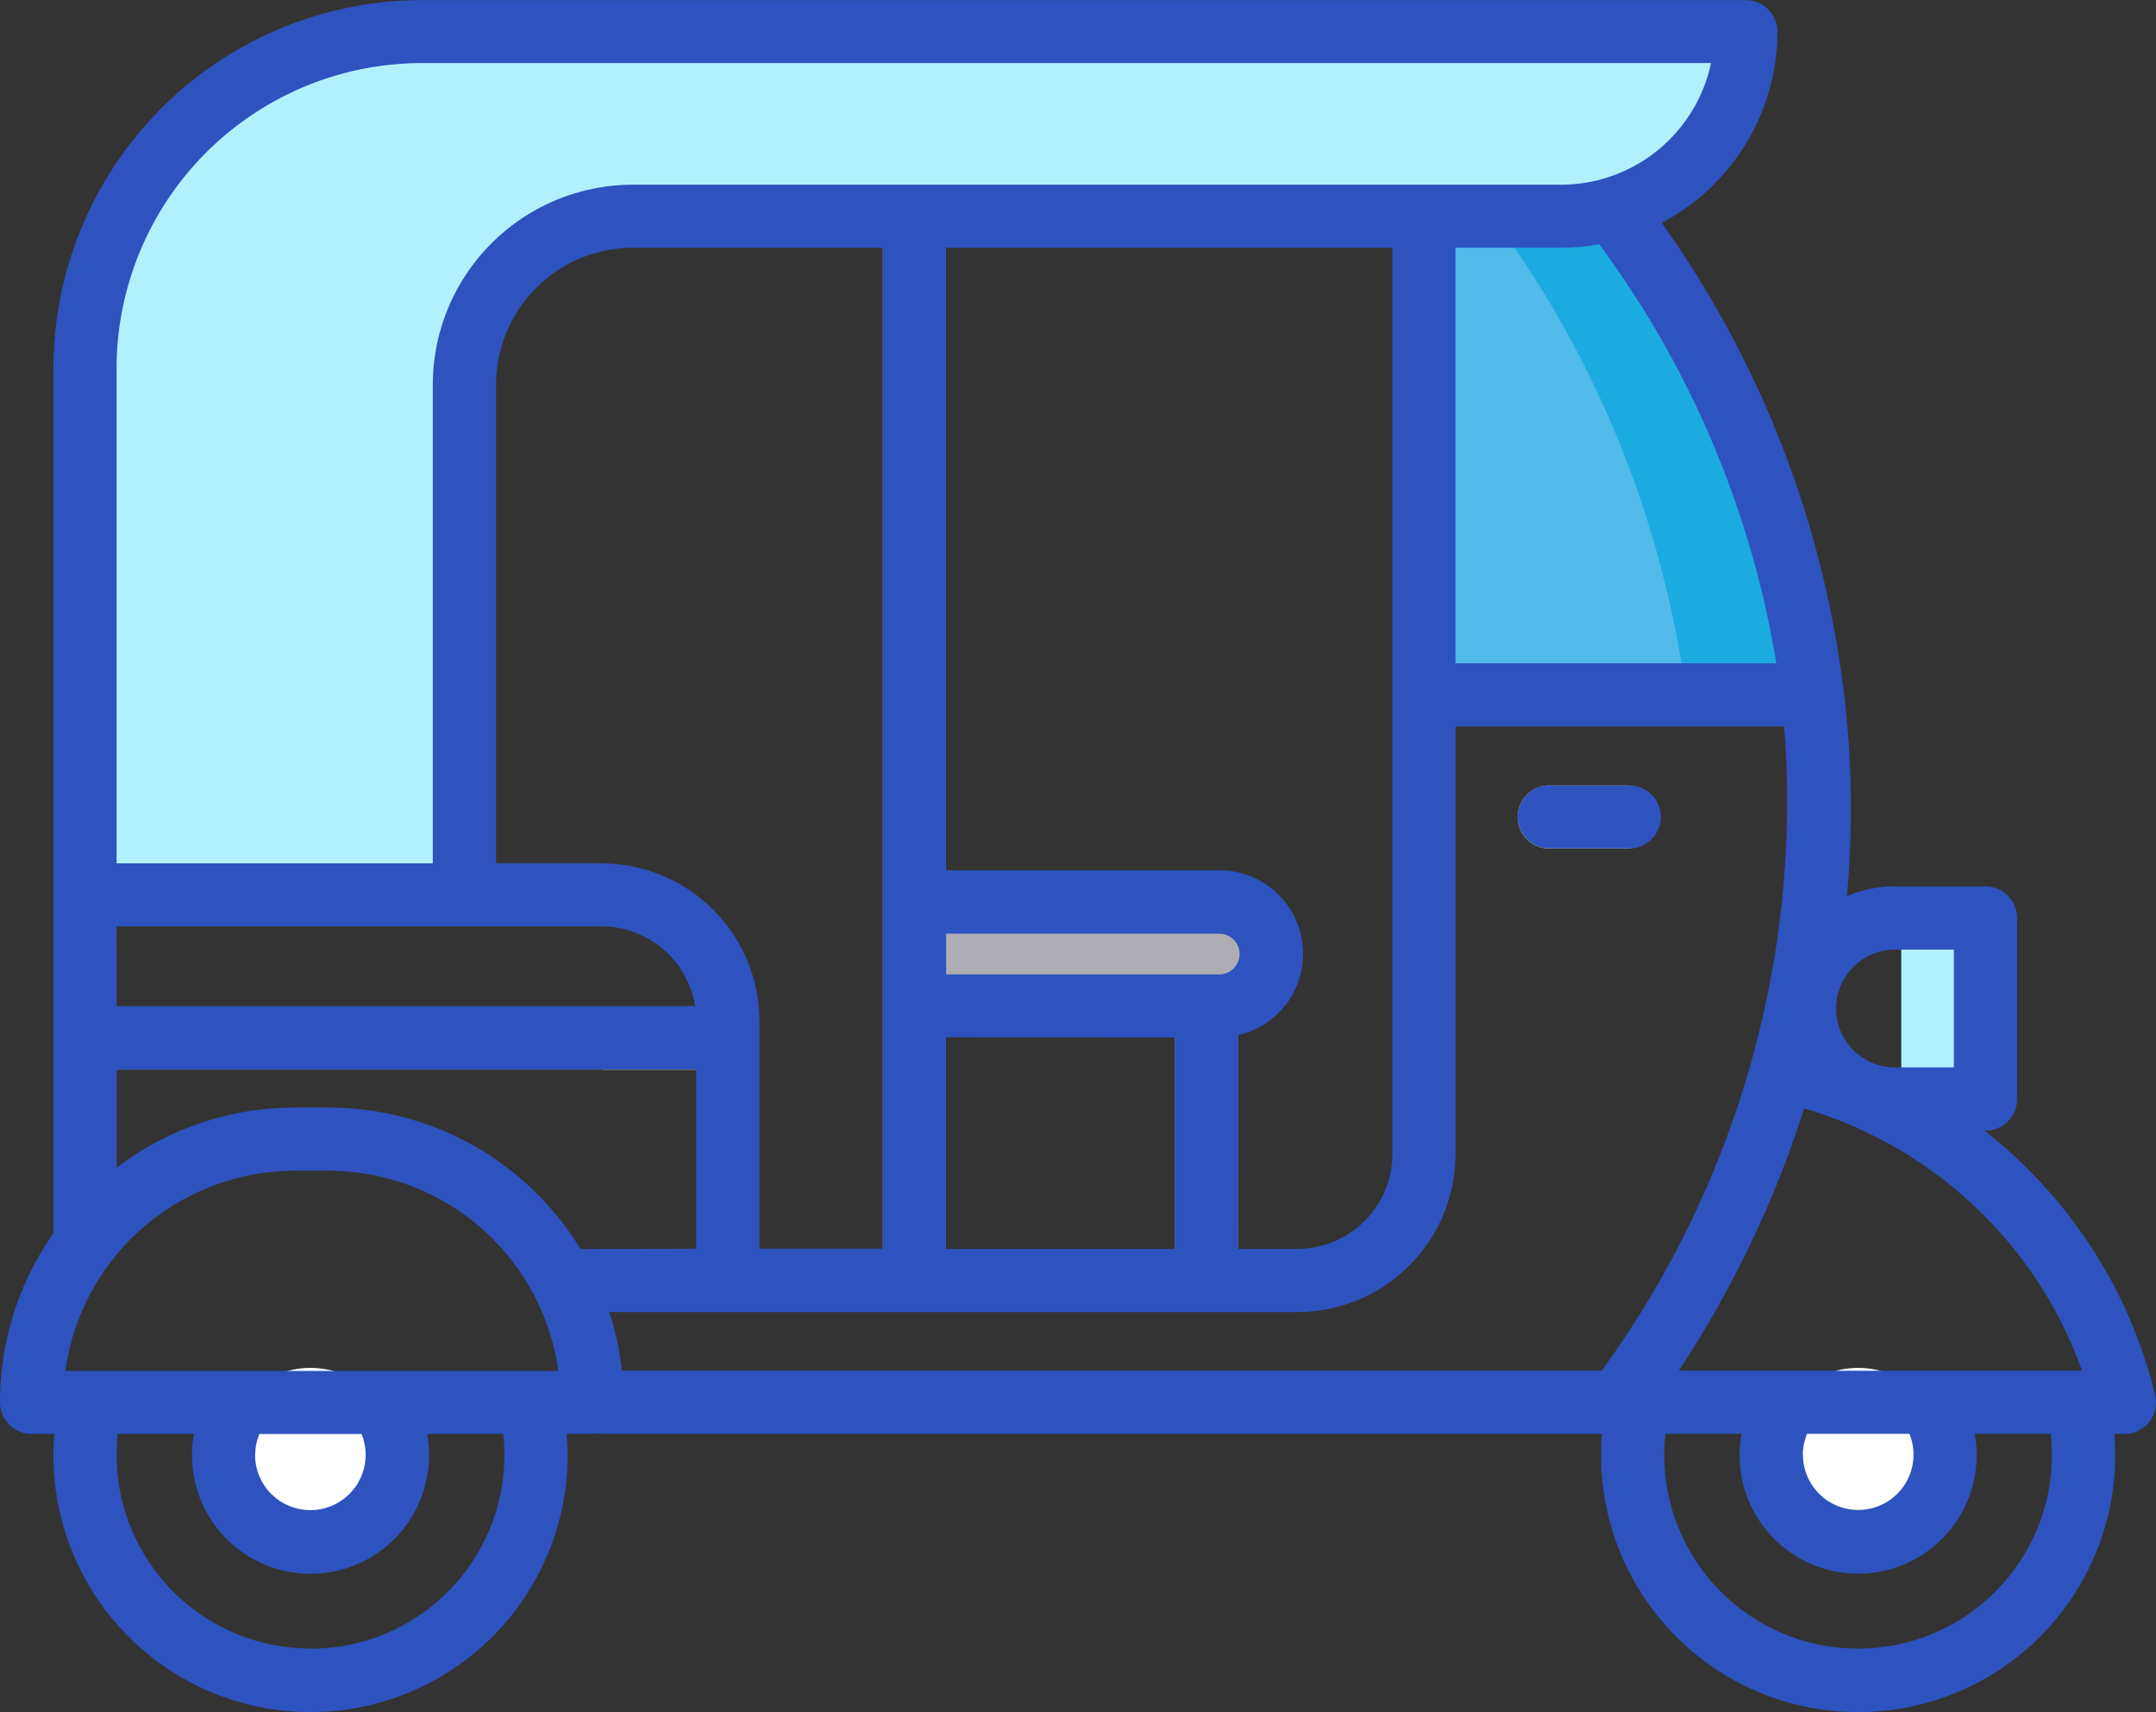 <svg xmlns="http://www.w3.org/2000/svg" width="51.284" height="40.723" viewBox="0 0 51.284 40.723"><rect x="0" y="0" width="51.284" height="40.723" fill="#333333" stroke="none"/><defs><style>.a{fill:#b1f1fe;}.b{fill:#fff;}.c{fill:#8b8893;}.d{fill:#aeadb3;}.e{fill:#52bbe9;}.f{fill:#1cabe1;}.g{fill:#fee27d;}.h{fill:#fddd5a;}.i{fill:#2e53bf;}</style></defs><g transform="translate(-3225.356 -22281.918)"><path class="a" d="M450.5,323.5h-2a.3.3,0,0,1,.3.3v3.706a.3.3,0,0,1-.3.3h2a.3.3,0,0,0,.3-.3V323.8A.3.3,0,0,0,450.5,323.5Z" transform="translate(2821.781 21980.254)"/><circle class="b" cx="2.066" cy="2.066" r="2.066" transform="translate(3267.489 22314.453)"/><path class="c" d="M279.771,344.76a.751.751,0,0,1-.751-.751v-6.428a.751.751,0,1,1,1.5,0v6.425a.751.751,0,0,1-.751.754Z" transform="translate(2974.284 21968.26)"/><path class="d" d="M217.14,319.65h7.248a1.236,1.236,0,0,1,1.236,1.237h0a1.236,1.236,0,0,1-1.236,1.236H217.14Z" transform="translate(3029.966 21983.719)"/><path class="c" d="M210.391,170.6a.751.751,0,0,1-.751-.751V144.031a.751.751,0,1,1,1.5,0v25.812a.751.751,0,0,1-.751.754Z" transform="translate(3036.715 22142.422)"/><path class="e" d="M347.382,165.866H338.14V154.481l4.428-.261A24.569,24.569,0,0,1,347.382,165.866Z" transform="translate(2921.086 22132.578)"/><path class="f" d="M356.507,154.22l-2.877.17a24.535,24.535,0,0,1,4.686,11.476h3A24.569,24.569,0,0,0,356.507,154.22Z" transform="translate(2907.148 22132.578)"/><path class="a" d="M16.87,133.534l.332-12.521A8.013,8.013,0,0,1,25.215,113H56.709a4.4,4.4,0,0,1-4.4,4.4H30.233a4.007,4.007,0,0,0-4.007,4.007v12.132Z" transform="translate(3210.176 22169.67)"/><path class="a" d="M80.28,121.4v12.137h3V121.4a4.007,4.007,0,0,1,4.007-4.007h-3A4.007,4.007,0,0,0,80.28,121.4Zm30.482-8.4h0a4.4,4.4,0,0,1-4.4,4.4h3a4.4,4.4,0,0,0,4.4-4.4Z" transform="translate(3153.117 22169.67)"/><circle class="b" cx="2.066" cy="2.066" r="2.066" transform="translate(3230.676 22314.453)"/><path class="g" d="M53.876,293.5h-1.9a.751.751,0,0,1,0-1.5h1.9a.751.751,0,0,1,0,1.5Zm-21.4,4.107v1.149H16.85v-1.5h15.6A2.952,2.952,0,0,1,32.476,297.609Z" transform="translate(3210.194 22008.6)"/><path class="h" d="M145.645,344.49h-3a2.954,2.954,0,0,1,.021.354v1.149h3v-1.151a2.951,2.951,0,0,0-.021-.351Z" transform="translate(3097.004 21961.367)"/><path class="i" d="M51.263,138.673a11.419,11.419,0,0,0-3.172-5.509,11.609,11.609,0,0,0-.89-.773h.028a.751.751,0,0,0,.751-.751v-4.307a.751.751,0,0,0-.751-.751H45.075a2.891,2.891,0,0,0-1.142.234,23.4,23.4,0,0,0,.059-3.385A24.277,24.277,0,0,0,39.526,110.8a5.152,5.152,0,0,0,2.754-4.546.751.751,0,0,0-.751-.751H10.035a8.775,8.775,0,0,0-8.765,8.764v20.57A6.969,6.969,0,0,0,0,138.852a.751.751,0,0,0,.751.754h.542c-.014.166-.023.333-.023.5a6.116,6.116,0,1,0,12.232,0c0-.166-.01-.334-.024-.5h.6a.735.735,0,0,0,.134-.013.754.754,0,0,0,.135.013H38.106c-.014.165-.023.333-.023.5a6.116,6.116,0,1,0,12.232,0c0-.166-.01-.333-.024-.5h.242a.751.751,0,0,0,.729-.931Zm-6.188-10.586h1.4v2.8h-1.4a1.4,1.4,0,0,1,0-2.8Zm-2.823-6.811H34.621v-9.883h2.511a5.108,5.108,0,0,0,.908-.082,22.989,22.989,0,0,1,4.212,9.965ZM2.773,114.264A7.27,7.27,0,0,1,10.035,107H40.7a3.652,3.652,0,0,1-3.567,2.893H15.053a4.764,4.764,0,0,0-4.758,4.758v11.383H2.773Zm19.733,14.412v-.97H29a.485.485,0,0,1,0,.97Zm5.447,1.5v5.03H22.5v-5.035Zm1.5-.054A1.986,1.986,0,0,0,29,126.2H22.5V111.393H33.119V132.95a2.257,2.257,0,0,1-2.254,2.254H29.449Zm-15.146-4.089H11.8V114.648a3.259,3.259,0,0,1,3.255-3.255H21V135.2H18.065V129.79A3.76,3.76,0,0,0,14.309,126.036Zm-11.536,1.5H14.309a2.257,2.257,0,0,1,2.226,1.9H2.773Zm4.614,17.176A4.608,4.608,0,0,1,2.8,139.606H4.613a2.819,2.819,0,1,0,5.546,0h1.812a4.608,4.608,0,0,1-4.585,5.108ZM6.07,140.107a1.31,1.31,0,0,1,.1-.5H8.6a1.315,1.315,0,1,1-2.533.5Zm-4.516-2a5.516,5.516,0,0,1,5.458-4.76h.814a5.516,5.516,0,0,1,5.454,4.76Zm12.253-2.9a7.012,7.012,0,0,0-5.983-3.363H7.012a6.975,6.975,0,0,0-4.237,1.43v-2.334H16.562V135.2ZM38.1,138.1H14.792a6.912,6.912,0,0,0-.3-1.394H30.865a3.76,3.76,0,0,0,3.756-3.756V122.779h7.813c.022.243.041.49.054.739A23.049,23.049,0,0,1,38.1,138.1Zm6.1,6.611a4.608,4.608,0,0,1-4.586-5.108h1.812a2.819,2.819,0,1,0,5.546,0h1.809a4.608,4.608,0,0,1-4.585,5.108Zm-1.316-4.608a1.31,1.31,0,0,1,.1-.5h2.435a1.315,1.315,0,1,1-2.533.5Zm-2.954-2a25.213,25.213,0,0,0,2.229-4.179q.427-1.022.755-2.061a10.017,10.017,0,0,1,6.611,6.24Zm-1.215-13.923h-1.9a.751.751,0,0,0,0,1.5h1.9a.751.751,0,1,0,0-1.5Z" transform="translate(3225.356 22176.418)"/></g></svg>